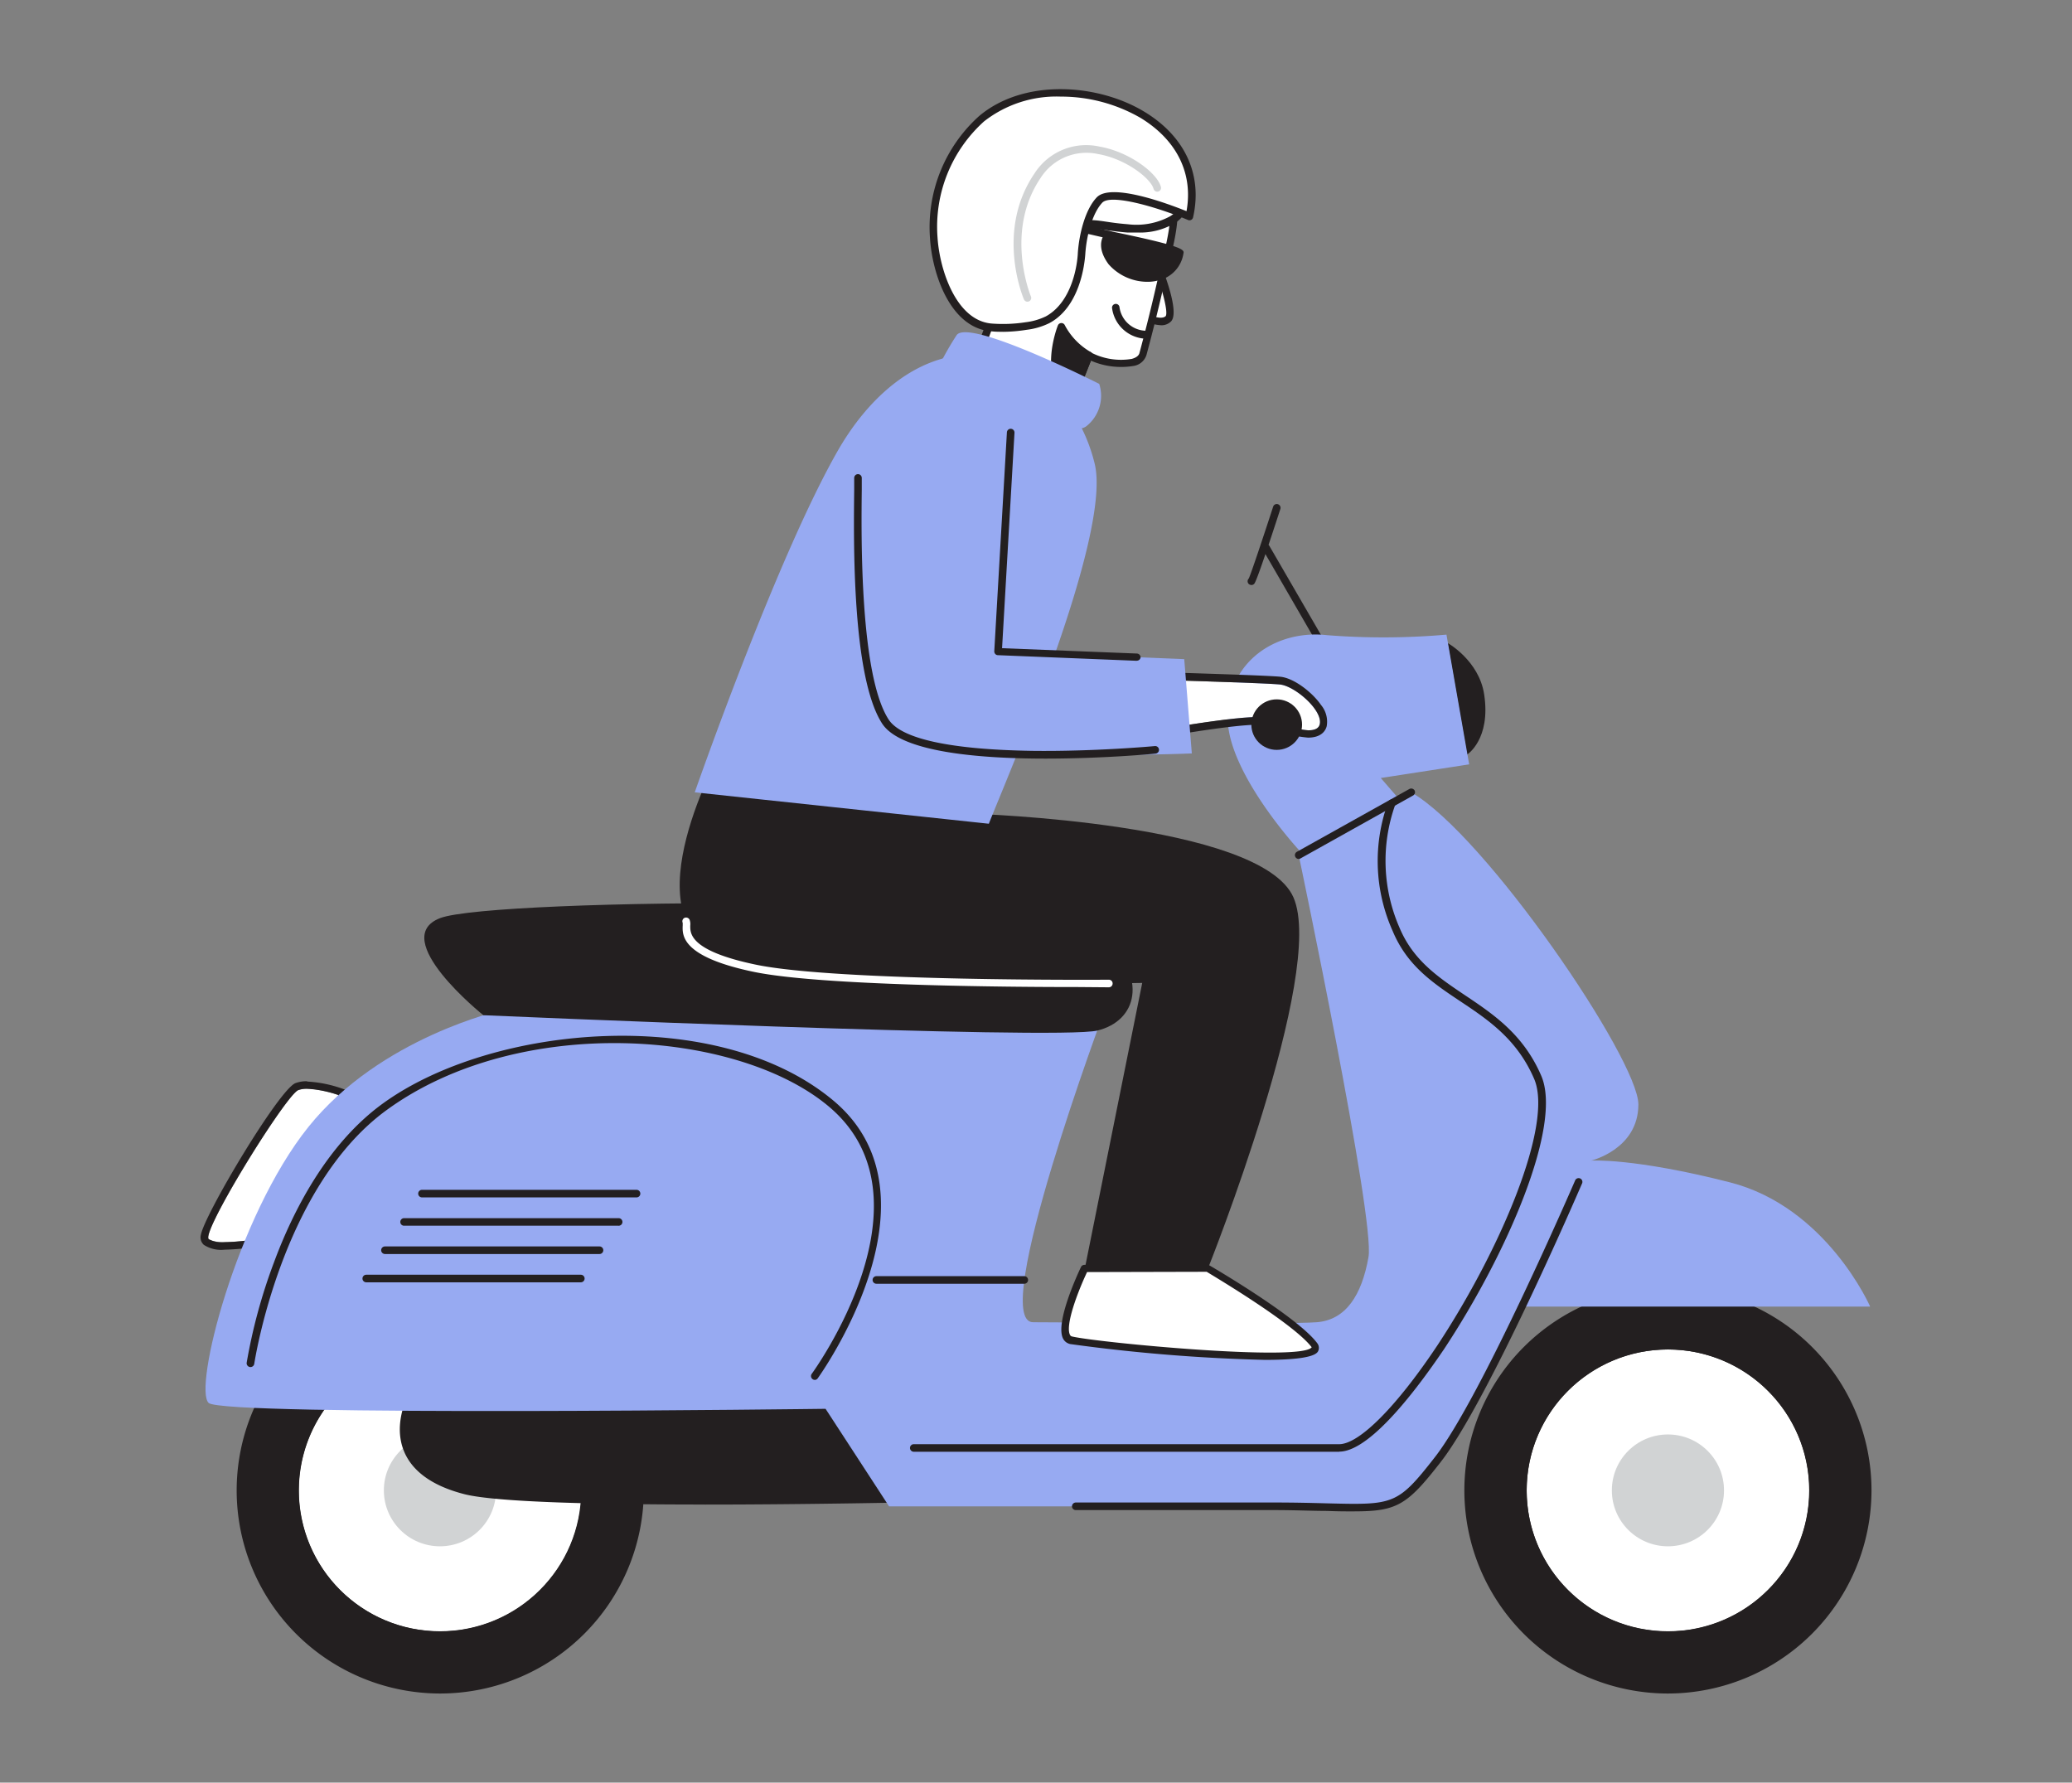 <?xml version="1.0" encoding="UTF-8" standalone="no"?>
<!-- Created with Inkscape (http://www.inkscape.org/) -->

<svg
   width="186"
   height="160"
   viewBox="0 0 49.212 42.333"
   version="1.1"
   id="svg5"
   inkscape:version="1.2 (dc2aedaf03, 2022-05-15)"
   sodipodi:docname="bgnd-motorcycle.svg"
   xmlns:inkscape="http://www.inkscape.org/namespaces/inkscape"
   xmlns:sodipodi="http://sodipodi.sourceforge.net/DTD/sodipodi-0.dtd"
   xmlns:xlink="http://www.w3.org/1999/xlink"
   xmlns="http://www.w3.org/2000/svg"
   xmlns:svg="http://www.w3.org/2000/svg">
  <rect x="0" y="0" width="49.212" height="42.333" fill="#808080" stroke="none"/>
  <sodipodi:namedview
     id="namedview7"
     pagecolor="#505050"
     bordercolor="#eeeeee"
     borderopacity="1"
     inkscape:showpageshadow="0"
     inkscape:pageopacity="0"
     inkscape:pagecheckerboard="0"
     inkscape:deskcolor="#505050"
     inkscape:document-units="px"
     showgrid="false"
     inkscape:zoom="5.6568542"
     inkscape:cx="122.24108"
     inkscape:cy="69.915183"
     inkscape:window-width="1366"
     inkscape:window-height="699"
     inkscape:window-x="0"
     inkscape:window-y="0"
     inkscape:window-maximized="1"
     inkscape:current-layer="layer1" />
  <defs
     id="defs2">
    <linearGradient
       id="linear-gradient"
       x1="104.12"
       y1="230.54"
       x2="151.94"
       y2="193.21"
       gradientUnits="userSpaceOnUse">
      <stop
         offset="0"
         stop-color="#fff"
         stop-opacity="0"
         id="stop6669" />
      <stop
         offset="0.98"
         stop-color="#0800bf"
         id="stop6671" />
    </linearGradient>
    <linearGradient
       id="linear-gradient-2"
       x1="83.23"
       y1="179.7"
       x2="129.79"
       y2="132.33"
       xlink:href="#linear-gradient" />
    <linearGradient
       id="linear-gradient-3"
       x1="175.78"
       y1="221.98"
       x2="199.13"
       y2="151.92"
       xlink:href="#linear-gradient" />
    <linearGradient
       id="linear-gradient-4"
       x1="253.03"
       y1="255.51"
       x2="276.6"
       y2="236.51"
       xlink:href="#linear-gradient" />
    <linearGradient
       id="linear-gradient-36"
       x1="183.83"
       y1="264.73"
       x2="185.9"
       y2="304.52"
       gradientUnits="userSpaceOnUse">
      <stop
         offset="0.01"
         id="stop18633" />
      <stop
         offset="0.08"
         stop-opacity="0.69"
         id="stop18635" />
      <stop
         offset="0.21"
         stop-opacity="0.32"
         id="stop18637" />
      <stop
         offset="1"
         stop-opacity="0"
         id="stop18639" />
    </linearGradient>
    <linearGradient
       id="linear-gradient-2-7"
       x1="198.79"
       y1="115.83"
       x2="207.47"
       y2="258.13"
       xlink:href="#linear-gradient-36" />
    <linearGradient
       id="linear-gradient-3-5"
       x1="2316.74"
       y1="-609.73"
       x2="2301.18"
       y2="-592.25"
       gradientTransform="matrix(-0.82,0.58,0.58,0.82,2373.07,-750.08)"
       xlink:href="#linear-gradient-36" />
    <linearGradient
       id="linear-gradient-4-3"
       x1="4330.77"
       y1="2142.84"
       x2="4507.33"
       y2="2228.49"
       gradientTransform="rotate(-142.1,1925.846,1863.027)"
       gradientUnits="userSpaceOnUse">
      <stop
         offset="0.01"
         id="stop18644" />
      <stop
         offset="0.08"
         stop-opacity="0.69"
         id="stop18646" />
      <stop
         offset="0.21"
         stop-opacity="0.32"
         id="stop18648" />
      <stop
         offset="1"
         stop-opacity="0"
         id="stop18650" />
    </linearGradient>
    <linearGradient
       id="linear-gradient-5"
       x1="151.05"
       y1="89.31"
       x2="160.05"
       y2="133.45"
       xlink:href="#linear-gradient-4-3" />
    <linearGradient
       id="linear-gradient-6"
       x1="2290.73"
       y1="-591.78"
       x2="2325.28"
       y2="-589.92"
       gradientTransform="matrix(-0.82,0.58,0.58,0.82,2373.07,-750.08)"
       xlink:href="#linear-gradient-36" />
    <linearGradient
       id="linear-gradient-7"
       x1="169.8"
       y1="127.82"
       x2="168.29"
       y2="306.52"
       xlink:href="#linear-gradient-4-3" />
    <linearGradient
       id="linear-gradient-8"
       x1="163.48"
       y1="158.08"
       x2="90.67"
       y2="199.84"
       xlink:href="#linear-gradient-4-3" />
    <linearGradient
       id="linear-gradient-9"
       x1="130.94"
       y1="144.46"
       x2="3.3"
       y2="217.66"
       xlink:href="#linear-gradient-4-3" />
    <linearGradient
       id="linear-gradient-10"
       x1="287.37"
       y1="96.88"
       x2="352.62"
       y2="250.07"
       xlink:href="#linear-gradient-4-3" />
    <linearGradient
       id="linear-gradient-11"
       x1="169.38"
       y1="134.78"
       x2="406.73"
       y2="301.18"
       xlink:href="#linear-gradient-4-3" />
    <linearGradient
       id="linear-gradient-12"
       x1="199.17"
       y1="253.11"
       x2="243.94"
       y2="12.38"
       xlink:href="#linear-gradient-4-3" />
    <linearGradient
       id="linear-gradient-13"
       x1="171.77"
       y1="88.49"
       x2="165.01"
       y2="385.82"
       xlink:href="#linear-gradient-4-3" />
    <linearGradient
       id="linear-gradient-14"
       x1="144.76"
       y1="213.89"
       x2="232.33"
       y2="309.06"
       xlink:href="#linear-gradient-4-3" />
    <linearGradient
       id="linear-gradient-15"
       x1="163.53"
       y1="235.49"
       x2="213.67"
       y2="305.68"
       xlink:href="#linear-gradient-36" />
    <linearGradient
       id="linear-gradient-56"
       x1="401.65"
       y1="531.54"
       x2="412.84"
       y2="766.45"
       gradientUnits="userSpaceOnUse">
      <stop
         offset="0"
         stop-opacity="0"
         id="stop25096" />
      <stop
         offset="0.97"
         id="stop25098" />
    </linearGradient>
    <linearGradient
       id="linear-gradient-2-2"
       x1="343.73"
       y1="-19.89"
       x2="352.93"
       y2="557.12"
       gradientUnits="userSpaceOnUse">
      <stop
         offset="0"
         stop-color="#fff"
         id="stop25101" />
      <stop
         offset="1"
         stop-color="#fff"
         stop-opacity="0"
         id="stop25103" />
    </linearGradient>
    <linearGradient
       id="linear-gradient-3-9"
       x1="347.72"
       y1="229.94"
       x2="317.85"
       y2="238.37"
       gradientUnits="userSpaceOnUse">
      <stop
         offset="0"
         stop-color="#ecc4d7"
         id="stop25106" />
      <stop
         offset="0.42"
         stop-color="#efd4d1"
         id="stop25108" />
      <stop
         offset="1"
         stop-color="#f2eac9"
         id="stop25110" />
    </linearGradient>
    <linearGradient
       id="linear-gradient-4-1"
       x1="187.08"
       y1="72.58"
       x2="175.47"
       y2="306.81"
       xlink:href="#linear-gradient-2-2" />
    <linearGradient
       id="linear-gradient-5-2"
       x1="254.98"
       y1="145.35"
       x2="260.59"
       y2="145.35"
       xlink:href="#linear-gradient-3-9" />
    <linearGradient
       id="linear-gradient-6-7"
       x1="211.53"
       y1="146.59"
       x2="219.07"
       y2="146.59"
       xlink:href="#linear-gradient-3-9" />
    <linearGradient
       id="linear-gradient-7-0"
       x1="215.55"
       y1="147.29"
       x2="214.69"
       y2="151.2"
       xlink:href="#linear-gradient-3-9" />
    <linearGradient
       id="linear-gradient-8-9"
       x1="1035.91"
       y1="145.99"
       x2="1035.06"
       y2="149.9"
       gradientTransform="matrix(-1,0,0,1,1292.73,0)"
       xlink:href="#linear-gradient-3-9" />
    <linearGradient
       id="linear-gradient-9-3"
       x1="344.61"
       y1="225.29"
       x2="482.94"
       y2="225.29"
       xlink:href="#linear-gradient-3-9" />
    <linearGradient
       id="linear-gradient-10-6"
       x1="410.4"
       y1="309.41"
       x2="407.64"
       y2="637.47"
       xlink:href="#linear-gradient-56" />
    <linearGradient
       id="linear-gradient-11-0"
       x1="543.37"
       y1="340.22"
       x2="513.15"
       y2="518.27"
       xlink:href="#linear-gradient-56" />
    <linearGradient
       id="linear-gradient-12-6"
       x1="532.19"
       y1="250.07"
       x2="645.19"
       y2="250.07"
       xlink:href="#linear-gradient-3-9" />
    <linearGradient
       id="linear-gradient-13-2"
       x1="234"
       y1="169.8"
       x2="237.72"
       y2="186.95"
       xlink:href="#linear-gradient-3-9" />
    <linearGradient
       id="linear-gradient-14-6"
       x1="225.86"
       y1="118.14"
       x2="245.01"
       y2="153.58"
       xlink:href="#linear-gradient-3-9" />
    <linearGradient
       id="linear-gradient-15-1"
       x1="485.39"
       y1="284.89"
       x2="396.05"
       y2="582.01"
       gradientUnits="userSpaceOnUse">
      <stop
         offset="0"
         stop-color="#fff"
         id="stop25124" />
      <stop
         offset="0.89"
         stop-color="#fff"
         stop-opacity="0"
         id="stop25126" />
    </linearGradient>
    <linearGradient
       id="linear-gradient-16"
       x1="344.74"
       y1="399.82"
       x2="343.8"
       y2="636.59"
       xlink:href="#linear-gradient-56" />
    <linearGradient
       id="linear-gradient-17"
       x1="349.95"
       y1="295.4"
       x2="344.36"
       y2="551.75"
       gradientUnits="userSpaceOnUse">
      <stop
         offset="0"
         stop-color="#fff"
         id="stop25130" />
      <stop
         offset="0.6"
         stop-color="#fff"
         stop-opacity="0.48"
         id="stop25132" />
      <stop
         offset="0.87"
         stop-color="#fff"
         stop-opacity="0.13"
         id="stop25134" />
      <stop
         offset="1"
         stop-color="#fff"
         stop-opacity="0"
         id="stop25136" />
    </linearGradient>
    <linearGradient
       id="linear-gradient-18"
       x1="348.28"
       y1="399.83"
       x2="347.35"
       y2="636.61"
       xlink:href="#linear-gradient-56" />
    <linearGradient
       id="linear-gradient-19"
       x1="353.65"
       y1="306.57"
       x2="348.05"
       y2="562.93"
       xlink:href="#linear-gradient-2-2" />
    <linearGradient
       id="linear-gradient-20"
       x1="359.05"
       y1="455.76"
       x2="348.79"
       y2="798.8"
       xlink:href="#linear-gradient-56" />
    <linearGradient
       id="linear-gradient-21"
       x1="1368"
       y1="235.8"
       x2="1338.13"
       y2="244.23"
       gradientTransform="matrix(-1,0,0,1,1841.96,0)"
       xlink:href="#linear-gradient-3-9" />
    <linearGradient
       id="linear-gradient-22"
       x1="394.52"
       y1="313.84"
       x2="371.37"
       y2="464.33"
       xlink:href="#linear-gradient-3-9" />
    <linearGradient
       id="linear-gradient-23"
       x1="593.46"
       y1="245.74"
       x2="660.05"
       y2="341.21"
       xlink:href="#linear-gradient-3-9" />
  </defs>
  <g
     inkscape:label="Layer 1"
     inkscape:groupmode="layer"
     id="layer1">
    <path
       d="m 27.5,6.343 c 0,0 0.417,1.061 0.248,1.228 -0.169,0.167 -0.564,-0.054 -0.564,-0.054"
       fill="#ffffff"
       id="path30112"
       style="stroke-width:0.179" />
    <path
       d="m 27.57,7.723 a 1.01,1.007 0 0 1 -0.429,-0.125 0.09,0.09 0 0 1 -0.036,-0.122 0.09,0.09 0 0 1 0.122,-0.034 c 0.11,0.059 0.359,0.156 0.458,0.066 0.063,-0.077 -0.063,-0.606 -0.268,-1.129 a 0.09,0.09 0 0 1 0.167,-0.066 c 0.131,0.335 0.419,1.136 0.226,1.323 a 0.323,0.323 0 0 1 -0.241,0.088 z"
       fill="#231f20"
       id="path30114"
       style="stroke-width:0.179" />
    <path
       d="m 27.694,4.292 c 0.411,0.615 0.056,1.613 -0.093,2.287 Q 27.392,7.504 27.146,8.418 c -0.104,0.387 -1.121,0.179 -1.276,0.023 l -0.898,2.269 A 6.395,6.379 0 0 1 23.782,9.967 C 23.043,9.415 23.153,8.775 23.153,8.775 23.466,7.538 24.181,6.212 24.702,5.041 a 1.951,1.947 0 0 1 0.453,-0.69 1.892,1.887 0 0 1 0.604,-0.326 c 0.5,-0.179 1.078,-0.319 1.551,-0.07 a 1.019,1.016 0 0 1 0.385,0.337 z"
       fill="#ffffff"
       id="path30116"
       style="stroke-width:0.179" />
    <path
       d="m 24.972,10.8 a 0.113,0.113 0 0 1 -0.034,0 6.611,6.594 0 0 1 -1.209,-0.756 C 22.955,9.465 23.06,8.789 23.063,8.766 23.302,7.827 23.757,6.859 24.199,5.923 24.344,5.611 24.488,5.307 24.619,5.011 a 2.016,2.011 0 0 1 0.476,-0.717 2.02,2.015 0 0 1 0.634,-0.353 c 0.437,-0.165 1.078,-0.358 1.617,-0.066 a 1.13,1.127 0 0 1 0.419,0.358 v 0 c 0.368,0.552 0.164,1.368 0,2.022 -0.031,0.118 -0.059,0.229 -0.081,0.333 -0.138,0.615 -0.291,1.237 -0.455,1.844 A 0.379,0.378 0 0 1 26.93,8.689 1.797,1.792 0 0 1 25.91,8.565 L 25.052,10.736 a 0.102,0.102 0 0 1 -0.049,0.05 0.124,0.124 0 0 1 -0.032,0.014 z m 1.743,-6.893 a 2.654,2.647 0 0 0 -0.925,0.203 1.912,1.907 0 0 0 -0.575,0.308 1.829,1.825 0 0 0 -0.429,0.661 c -0.133,0.296 -0.277,0.602 -0.424,0.914 -0.428,0.928 -0.888,1.889 -1.121,2.805 0,0.016 -0.084,0.586 0.597,1.097 a 7.261,7.243 0 0 0 1.078,0.694 l 0.863,-2.18 a 0.088,0.088 0 0 1 0.066,-0.056 0.092,0.091 0 0 1 0.081,0.025 1.542,1.538 0 0 0 0.954,0.145 q 0.149,-0.041 0.18,-0.129 c 0.164,-0.606 0.316,-1.224 0.453,-1.835 0.023,-0.106 0.052,-0.22 0.083,-0.339 0.155,-0.622 0.349,-1.394 0.025,-1.878 v 0 A 0.94,0.937 0 0 0 27.259,4.034 1.17,1.167 0 0 0 26.715,3.907 Z"
       fill="#231f20"
       id="path30118"
       style="stroke-width:0.179" />
    <path
       d="M 27.23,7.954 A 0.744,0.742 0 0 1 26.511,7.316"
       fill="#ffffff"
       id="path30120"
       style="stroke-width:0.179" />
    <path
       d="m 27.228,8.044 a 0.839,0.837 0 0 1 -0.814,-0.717 0.09,0.09 0 0 1 0.068,-0.108 0.088,0.088 0 0 1 0.106,0.068 0.65,0.649 0 0 0 0.638,0.568 0.09,0.09 0 0 1 0,0.179 z"
       fill="#231f20"
       id="path30122"
       style="stroke-width:0.179" />
    <path
       d="M 25.87,8.44 A 1.696,1.692 0 0 1 25.209,7.752 c 0,0 -0.485,1.255 0.264,1.69 z"
       fill="#231f20"
       id="path30124"
       style="stroke-width:0.179" />
    <path
       d="m 25.473,9.533 a 0.081,0.081 0 0 1 -0.045,-0.013 C 24.623,9.044 25.105,7.775 25.126,7.728 a 0.09,0.09 0 0 1 0.167,0 1.597,1.593 0 0 0 0.616,0.634 0.09,0.09 0 0 1 0.04,0.111 l -0.399,1.002 a 0.088,0.088 0 0 1 -0.056,0.052 0.074,0.073 0 0 1 -0.022,0.005 z M 25.232,7.983 c -0.09,0.33 -0.203,0.993 0.199,1.323 l 0.327,-0.826 A 1.93,1.925 0 0 1 25.232,7.983 Z"
       fill="#231f20"
       id="path30126"
       style="stroke-width:0.179" />
    <path
       d="m 28.019,6.011 c 0.018,-0.084 -1.682,-0.436 -1.682,-0.436 0,0 -0.257,0.21 0.066,0.645 0.323,0.436 1.438,0.651 1.615,-0.21 z"
       fill="#231f20"
       id="path30128"
       style="stroke-width:0.179" />
    <path
       d="M 27.272,6.692 A 1.231,1.228 0 0 1 26.33,6.275 C 25.962,5.776 26.276,5.509 26.28,5.507 a 0.09,0.09 0 0 1 0.075,-0.02 c 1.797,0.369 1.774,0.443 1.752,0.538 v 0 A 0.776,0.774 0 0 1 27.493,6.664 0.981,0.979 0 0 1 27.272,6.692 Z M 26.373,5.674 c -0.04,0.061 -0.097,0.22 0.106,0.495 a 1.064,1.061 0 0 0 0.979,0.324 0.591,0.59 0 0 0 0.464,-0.443 C 27.733,5.977 27.029,5.812 26.37,5.674 Z m 1.65,0.337 z m -0.088,-0.018 z"
       fill="#231f20"
       id="path30130"
       style="stroke-width:0.179" />
    <line
       x1="26.337"
       y1="5.576"
       x2="25.712"
       y2="5.43"
       fill="#231f20"
       id="line30132"
       style="stroke-width:0.179" />
    <path
       d="m 26.337,5.665 h -0.02 L 25.692,5.52 a 0.092,0.092 0 1 1 0.041,-0.179 l 0.624,0.145 a 0.09,0.09 0 0 1 -0.02,0.179 z"
       fill="#231f20"
       id="path30134"
       style="stroke-width:0.179" />
    <path
       d="M 27.825,5.237 A 0.629,0.627 0 0 0 28.116,4.893 0.652,0.651 0 0 0 28.042,4.432 C 27.746,3.848 27.018,3.577 26.368,3.66 A 1.668,1.663 0 0 0 25.563,3.97 C 25.246,4.212 24.828,4.964 25.324,5.246 a 1.34,1.337 0 0 0 0.579,0.079 c 0.295,0.018 0.586,0.077 0.88,0.099 A 1.739,1.735 0 0 0 27.825,5.237 Z"
       fill="#ffffff"
       id="path30136"
       style="stroke-width:0.179" />
    <path
       d="m 27.018,5.522 c -0.084,0 -0.165,0 -0.243,0 -0.146,-0.011 -0.291,-0.03 -0.431,-0.048 -0.14,-0.018 -0.298,-0.041 -0.447,-0.05 H 25.766 A 1.012,1.009 0 0 1 25.279,5.337 0.523,0.522 0 0 1 25.011,4.891 c -0.025,-0.376 0.275,-0.819 0.503,-0.991 a 1.743,1.739 0 0 1 0.848,-0.33 c 0.744,-0.093 1.472,0.244 1.765,0.821 a 0.731,0.729 0 0 1 0.081,0.525 0.719,0.717 0 0 1 -0.331,0.398 v 0 a 1.617,1.613 0 0 1 -0.859,0.208 z M 26.609,3.729 A 2,1.995 0 0 0 26.379,3.744 1.583,1.579 0 0 0 25.617,4.038 c -0.194,0.149 -0.451,0.538 -0.431,0.837 a 0.338,0.337 0 0 0 0.18,0.29 0.877,0.875 0 0 0 0.399,0.063 c 0.049,0 0.095,0 0.14,0 0.155,0 0.311,0.029 0.46,0.05 0.149,0.022 0.28,0.036 0.42,0.047 A 1.671,1.667 0 0 0 27.775,5.145 0.539,0.538 0 0 0 28.026,4.853 0.562,0.561 0 0 0 27.958,4.459 1.499,1.495 0 0 0 26.609,3.733 Z m 1.217,1.504 z"
       fill="#231f20"
       id="path30138"
       style="stroke-width:0.179" />
    <path
       d="m 24.88,7.599 0.036,-0.02 C 25.455,7.266 25.653,6.545 25.69,6.017 25.715,5.645 25.836,5.054 26.113,4.762 26.452,4.403 28.247,5.149 28.247,5.149 28.831,2.598 25.031,1.385 23.315,2.819 a 3.446,3.438 0 0 0 -1.137,2.825 c 0.049,0.776 0.449,2.065 1.376,2.133 a 3.691,3.682 0 0 0 0.821,-0.032 1.576,1.572 0 0 0 0.505,-0.145 z"
       fill="#ffffff"
       id="path30140"
       style="stroke-width:0.179" />
    <path
       d="m 23.822,7.879 c -0.092,0 -0.18,0 -0.273,-0.011 -0.976,-0.07 -1.409,-1.362 -1.461,-2.215 a 3.56,3.551 0 0 1 1.168,-2.898 c 1.078,-0.905 2.839,-0.762 3.926,-0.1 0.965,0.584 1.385,1.5 1.154,2.509 a 0.086,0.086 0 0 1 -0.047,0.059 0.086,0.086 0 0 1 -0.075,0 C 27.494,4.921 26.382,4.595 26.179,4.814 c -0.237,0.253 -0.372,0.787 -0.401,1.203 -0.018,0.283 -0.135,1.237 -0.816,1.635 l -0.04,0.022 a 1.659,1.654 0 0 1 -0.539,0.158 3.741,3.732 0 0 1 -0.562,0.048 z M 25.191,2.294 A 2.783,2.776 0 0 0 23.372,2.883 3.376,3.368 0 0 0 22.267,5.635 c 0.047,0.76 0.44,1.986 1.294,2.049 a 3.517,3.508 0 0 0 0.801,-0.032 1.499,1.495 0 0 0 0.476,-0.138 v 0 l 0.032,-0.018 C 25.476,7.137 25.59,6.264 25.6,6.002 25.629,5.586 25.762,4.993 26.046,4.69 26.38,4.332 27.723,4.83 28.181,5.015 28.343,4.118 27.949,3.323 27.088,2.799 A 3.774,3.764 0 0 0 25.191,2.294 Z"
       fill="#231f20"
       id="path30142"
       style="stroke-width:0.179" />
    <path
       d="m 24.402,7.165 a 0.092,0.091 0 0 1 -0.083,-0.056 C 24.291,7.044 23.645,5.477 24.571,4.118 a 1.455,1.452 0 0 1 1.538,-0.638 c 0.701,0.12 1.375,0.622 1.464,0.959 A 0.09,0.09 0 0 1 27.509,4.549 0.09,0.09 0 0 1 27.399,4.486 C 27.333,4.237 26.736,3.769 26.078,3.658 a 1.288,1.285 0 0 0 -1.358,0.561 c -0.871,1.278 -0.241,2.807 -0.235,2.821 a 0.09,0.09 0 0 1 -0.047,0.118 0.128,0.127 0 0 1 -0.036,0.007 z"
       fill="#d1d3d4"
       id="path30144"
       style="stroke-width:0.179" />
    <path
       d="m 31.469,15.511 a 0.092,0.091 0 0 1 -0.079,-0.045 l -1.389,-2.4 a 0.09,0.09 0 1 1 0.155,-0.09 l 1.391,2.4 a 0.088,0.088 0 0 1 -0.032,0.122 0.084,0.084 0 0 1 -0.045,0.013 z"
       fill="#231f20"
       id="path30146"
       style="stroke-width:0.179" />
    <path
       d="m 29.723,13.892 a 0.097,0.097 0 0 1 -0.065,-0.025 0.092,0.091 0 0 1 0,-0.127 c 0.043,-0.075 0.379,-1.088 0.58,-1.706 a 0.09,0.09 0 1 1 0.171,0.056 c -0.555,1.708 -0.604,1.758 -0.624,1.778 a 0.093,0.093 0 0 1 -0.063,0.025 z"
       fill="#231f20"
       id="path30148"
       style="stroke-width:0.179" />
    <path
       d="m 34.382,15.269 c 0,0 0.746,0.416 0.868,1.219 0.165,1.075 -0.408,1.434 -0.408,1.434 z"
       fill="#231f20"
       id="path30150"
       style="stroke-width:0.179" />
    <path
       d="m 8.039,26.005 c 0,0 -0.663,-0.233 -0.956,-0.117 -0.293,0.117 -2.314,3.379 -2.126,3.538 0.189,0.16 1.136,0 1.136,0 z"
       fill="#ffffff"
       id="path30152"
       style="stroke-width:0.179" />
    <path
       d="m 7.295,25.856 a 2.773,2.766 0 0 1 0.744,0.149 l -1.946,3.422 a 5.445,5.431 0 0 1 -0.758,0.072 0.663,0.661 0 0 1 -0.377,-0.072 C 4.769,29.267 6.789,26.005 7.083,25.888 a 0.579,0.577 0 0 1 0.212,-0.032 m 0,-0.179 A 0.748,0.746 0 0 0 7.017,25.722 C 6.625,25.876 4.861,28.835 4.771,29.324 a 0.239,0.238 0 0 0 0.07,0.238 0.753,0.751 0 0 0 0.494,0.115 5.815,5.8 0 0 0 0.789,-0.073 L 6.208,29.59 6.25,29.514 8.196,26.093 8.302,25.914 8.099,25.842 A 2.979,2.972 0 0 0 7.295,25.684 Z"
       fill="#231f20"
       id="path30154"
       style="stroke-width:0.179" />
    <ellipse
       cx="10.449"
       cy="35.393"
       fill="#231f20"
       id="circle30156"
       rx="4.746"
       ry="4.734"
       style="stroke-width:0.179" />
    <path
       d="m 10.456,40.217 a 4.835,4.823 0 1 1 4.835,-4.823 4.841,4.829 0 0 1 -4.835,4.823 z m 0,-9.467 a 4.656,4.644 0 1 0 4.656,4.644 4.661,4.649 0 0 0 -4.656,-4.644 z"
       fill="#231f20"
       id="path30158"
       style="stroke-width:0.179" />
    <ellipse
       cx="10.449"
       cy="35.393"
       fill="#ffffff"
       id="circle30160"
       rx="3.355"
       ry="3.346"
       style="stroke-width:0.179" />
    <path
       d="m 10.456,32.047 a 3.357,3.348 0 1 1 -3.357,3.346 3.355,3.346 0 0 1 3.357,-3.346 m 0,-0.179 a 3.536,3.527 0 1 0 3.535,3.526 3.54,3.531 0 0 0 -3.535,-3.526 z"
       fill="#231f20"
       id="path30162"
       style="stroke-width:0.179" />
    <ellipse
       cx="10.449"
       cy="35.393"
       fill="#d1d3d4"
       id="circle30164"
       rx="1.332"
       ry="1.328"
       style="stroke-width:0.179" />
    <path
       d="m 11.78,31.248 c -1.818,0.799 -3.491,3.436 -0.733,4.146 1.572,0.405 10.907,0.179 10.907,0.179 l -2.12,-3.764 c 0,0 -6.284,-1.341 -8.054,-0.561 z"
       fill="#231f20"
       id="path30166"
       style="stroke-width:0.179" />
    <path
       d="m 16.745,35.729 c -2.433,0 -4.958,-0.05 -5.72,-0.247 -1.19,-0.306 -1.484,-0.937 -1.524,-1.414 -0.09,-1.106 1.078,-2.393 2.243,-2.902 v 0 c 1.775,-0.783 7.852,0.511 8.109,0.566 a 0.092,0.091 0 0 1 0.059,0.043 l 2.12,3.764 a 0.099,0.099 0 0 1 0,0.09 0.095,0.095 0 0 1 -0.077,0.045 c -0.196,-0.002 -2.652,0.056 -5.211,0.056 z m -3.234,-4.635 c -0.719,0 -1.319,0.066 -1.702,0.235 v 0 c -1.078,0.475 -2.217,1.71 -2.135,2.724 0.049,0.599 0.528,1.032 1.389,1.255 1.438,0.369 9.524,0.21 10.733,0.179 l -2.027,-3.594 C 19.365,31.812 15.868,31.094 13.511,31.094 Z m -1.738,0.154 z"
       fill="#231f20"
       id="path30168"
       style="stroke-width:0.179" />
    <ellipse
       cx="39.615"
       cy="35.393"
       fill="#231f20"
       id="circle30170"
       rx="4.746"
       ry="4.734"
       style="stroke-width:0.179" />
    <path
       d="M 39.615,40.217 A 4.835,4.823 0 1 1 44.45,35.393 4.841,4.829 0 0 1 39.615,40.217 Z m 0,-9.467 a 4.656,4.644 0 1 0 4.656,4.644 4.663,4.651 0 0 0 -4.656,-4.644 z"
       fill="#231f20"
       id="path30172"
       style="stroke-width:0.179" />
    <ellipse
       cx="39.615"
       cy="35.393"
       fill="#ffffff"
       id="circle30174"
       rx="3.355"
       ry="3.346"
       style="stroke-width:0.179" />
    <path
       d="m 39.615,32.047 a 3.357,3.348 0 1 1 -3.355,3.346 3.355,3.346 0 0 1 3.355,-3.346 m 0,-0.179 a 3.536,3.527 0 1 0 3.545,3.526 3.54,3.531 0 0 0 -3.536,-3.526 z"
       fill="#231f20"
       id="path30176"
       style="stroke-width:0.179" />
    <ellipse
       cx="39.615"
       cy="35.393"
       fill="#d1d3d4"
       id="circle30178"
       rx="1.332"
       ry="1.328"
       style="stroke-width:0.179" />
    <path
       d="m 33.518,18.816 -2.672,1.493 c 0,0 1.817,8.637 1.657,9.544 -0.16,0.907 -0.539,1.493 -1.229,1.547 -0.69,0.054 -5.667,0 -6.737,0 -1.069,0 1.7,-7.411 1.7,-7.411 H 11.921 c 0,0 -2.886,0.64 -4.596,2.773 -1.711,2.133 -2.742,6.234 -2.367,6.556 0.376,0.323 14.65,0.138 14.65,0.138 l 1.508,2.316 h 11.443 c 1.711,0 3.581,-4.744 3.581,-4.744 h 8.278 c 0,0 -1.033,-2.364 -3.331,-2.95 -2.298,-0.586 -3.297,-0.516 -3.297,-0.516 0,0 1.123,-0.267 1.123,-1.334 0,-1.066 -3.63,-6.399 -5.394,-7.411 z"
       fill="#68e1fd"
       id="path30180"
       style="stroke-width:0.179;fill:#97aaf2;fill-opacity:1" />
    <path
       d="m 11.48,24.109 c 0,0 -2.282,-1.826 -1.024,-2.307 1.258,-0.48 14.762,-0.586 15.788,0.427 1.026,1.013 0.76,2.013 -0.18,2.244 -0.94,0.231 -14.584,-0.364 -14.584,-0.364 z"
       fill="#231f20"
       id="path30182"
       style="stroke-width:0.179" />
    <path
       d="m 31.219,20.549 c -0.108,-0.027 -2.061,-2.106 -2.059,-3.493 0.002,-1.387 1.195,-2.106 2.361,-1.972 a 17.119,17.076 0 0 0 2.834,-0.013 l 0.539,3.081 -2.099,0.324 0.695,0.801 z"
       fill="#68e1fd"
       id="path30184"
       style="stroke-width:0.179;fill:#97aaf2;fill-opacity:1" />
    <path
       d="m 23.6,18.667 c -0.18,-0.036 -6.458,-0.859 -6.458,-0.859 0,0 -2.232,3.972 -0.022,4.839 2.21,0.868 10.009,0.695 10.009,0.695 l -1.364,6.784 h 2.924 c 0,0 2.814,-7.039 2.031,-8.817 -0.783,-1.778 -7.622,-1.984 -7.622,-1.984 z"
       fill="#231f20"
       id="path30186"
       style="stroke-width:0.179" />
    <path
       d="m 16.501,18.816 c 0,0 1.959,-5.617 3.414,-8.141 0.663,-1.147 1.754,-2.233 3.163,-2.262 0.624,-0.013 1.152,0.075 1.63,0.489 a 4.056,4.045 0 0 1 1.294,2.119 c 0.408,1.73 -2.133,7.558 -2.516,8.541 z"
       fill="#68e1fd"
       id="path30188"
       style="stroke-width:0.179;fill:#97aaf2;fill-opacity:1" />
    <path
       d="m 27.584,16.147 c 0,0 2.458,0.072 2.816,0.108 0.358,0.036 1.033,0.624 0.943,0.952 -0.09,0.328 -1.017,-0.022 -1.283,-0.152 -0.266,-0.131 -2.616,0.289 -2.616,0.289 z"
       fill="#ffffff"
       id="path30190"
       style="stroke-width:0.179" />
    <path
       d="m 27.584,16.147 c 0,0 2.458,0.072 2.816,0.108 0.358,0.036 1.033,0.624 0.943,0.952 -0.027,0.099 -0.131,0.136 -0.27,0.136 a 2.967,2.959 0 0 1 -1.013,-0.289 0.562,0.561 0 0 0 -0.21,-0.025 c -0.649,0 -2.406,0.314 -2.406,0.314 l 0.14,-1.196 m -0.16,-0.179 -0.02,0.163 -0.14,1.194 -0.029,0.24 0.239,-0.041 c 0.018,0 1.75,-0.312 2.376,-0.312 a 0.65,0.649 0 0 1 0.138,0 3.066,3.058 0 0 0 1.078,0.305 c 0.322,0 0.417,-0.168 0.444,-0.269 a 0.622,0.62 0 0 0 -0.135,-0.507 c -0.205,-0.298 -0.641,-0.638 -0.965,-0.67 -0.359,-0.036 -2.728,-0.104 -2.828,-0.108 h -0.165 z"
       fill="#231f20"
       id="path30192"
       style="stroke-width:0.179" />
    <path
       d="m 19.351,32.769 a 0.083,0.082 0 0 1 -0.052,-0.018 0.09,0.09 0 0 1 -0.02,-0.125 c 0.031,-0.041 3.019,-4.153 0.406,-6.349 -2.178,-1.83 -7.344,-2.205 -10.489,0.075 -2.514,1.816 -3.15,5.992 -3.157,6.035 a 0.091,0.091 0 1 1 -0.18,-0.027 13.038,13.005 0 0 1 0.643,-2.368 c 0.438,-1.188 1.245,-2.81 2.589,-3.785 2.622,-1.902 7.985,-2.353 10.708,-0.066 2.722,2.287 -0.347,6.549 -0.377,6.591 a 0.088,0.088 0 0 1 -0.072,0.038 z"
       fill="#231f20"
       id="path30194"
       style="stroke-width:0.179" />
    <path
       d="m 24.328,30.486 h -3.513 a 0.09,0.09 0 0 1 -0.09,-0.09 0.09,0.09 0 0 1 0.09,-0.09 h 3.513 a 0.09,0.09 0 0 1 0.09,0.09 0.09,0.09 0 0 1 -0.09,0.09 z"
       fill="#231f20"
       id="path30196"
       style="stroke-width:0.179" />
    <path
       d="M 31.807,34.476 H 21.703 a 0.092,0.091 0 0 1 -0.09,-0.09 0.09,0.09 0 0 1 0.09,-0.09 h 10.104 c 0.476,0 1.367,-0.896 2.336,-2.352 1.491,-2.26 2.758,-5.241 2.295,-6.322 -0.403,-0.936 -1.078,-1.394 -1.747,-1.839 -0.668,-0.445 -1.274,-0.853 -1.617,-1.681 a 4.079,4.069 0 0 1 -0.102,-3.058 0.09,0.09 0 1 1 0.164,0.073 3.982,3.972 0 0 0 0.104,2.914 c 0.327,0.78 0.924,1.179 1.556,1.604 0.683,0.457 1.389,0.932 1.811,1.914 0.507,1.179 -0.812,4.225 -2.311,6.492 -0.496,0.731 -1.705,2.432 -2.489,2.432 z"
       fill="#231f20"
       id="path30198"
       style="stroke-width:0.179" />
    <path
       d="m 32.172,35.892 c -0.18,0 -0.401,0 -0.65,-0.011 -0.338,0 -0.758,-0.02 -1.258,-0.02 h -4.713 a 0.09,0.09 0 0 1 -0.09,-0.09 0.092,0.091 0 0 1 0.09,-0.09 h 4.704 c 0.509,0 0.931,0.011 1.27,0.02 1.574,0.039 1.668,0.041 2.555,-1.097 1.098,-1.407 3.305,-6.512 3.328,-6.564 a 0.09,0.09 0 1 1 0.164,0.072 c -0.09,0.21 -2.239,5.176 -3.349,6.601 -0.794,1.022 -1.037,1.178 -2.05,1.178 z"
       fill="#231f20"
       id="path30200"
       style="stroke-width:0.179" />
    <path
       d="m 25.766,30.127 c 0,0 -0.774,1.599 -0.32,1.706 0.455,0.108 6.232,0.726 5.773,0.113 -0.458,-0.613 -2.53,-1.819 -2.53,-1.819 z"
       fill="#ffffff"
       id="path30202"
       style="stroke-width:0.179" />
    <path
       d="m 30.042,32.294 a 41.005,40.902 0 0 1 -4.618,-0.375 0.248,0.247 0 0 1 -0.18,-0.14 c -0.18,-0.391 0.368,-1.559 0.431,-1.692 a 0.092,0.091 0 0 1 0.081,-0.05 h 2.924 a 0.081,0.081 0 0 1 0.045,0.013 c 0.084,0.048 2.092,1.222 2.557,1.843 a 0.18,0.179 0 0 1 0.018,0.206 c -0.09,0.142 -0.586,0.195 -1.258,0.195 z m -4.223,-2.085 c -0.225,0.475 -0.518,1.255 -0.408,1.486 a 0.07,0.07 0 0 0 0.05,0.043 c 0.622,0.147 5.454,0.602 5.693,0.256 -0.429,-0.561 -2.277,-1.658 -2.494,-1.792 z"
       fill="#231f20"
       id="path30204"
       style="stroke-width:0.179" />
    <path
       d="m 24.028,10.635 -0.327,4.839 4.426,0.179 0.18,2.239 c 0,0 -6.021,0.269 -7.27,-0.755 -1.249,-1.023 -0.429,-6.01 0.248,-6.716 0.677,-0.706 2.848,-1.305 2.744,0.213 z"
       fill="#68e1fd"
       id="path30206"
       style="stroke-width:0.179;fill:#97aaf2;fill-opacity:1" />
    <path
       d="m 15.128,28.435 h -5.096 a 0.09,0.09 0 1 1 0,-0.179 h 5.096 a 0.09,0.09 0 0 1 0,0.179 z"
       fill="#231f20"
       id="path30208"
       style="stroke-width:0.179" />
    <path
       d="M 14.684,29.108 H 9.588 a 0.09,0.09 0 0 1 0,-0.179 h 5.096 a 0.09,0.09 0 1 1 0,0.179 z"
       fill="#231f20"
       id="path30210"
       style="stroke-width:0.179" />
    <path
       d="M 14.239,29.78 H 9.143 a 0.092,0.091 0 0 1 -0.09,-0.09 0.09,0.09 0 0 1 0.09,-0.09 h 5.096 a 0.09,0.09 0 0 1 0.09,0.09 0.09,0.09 0 0 1 -0.09,0.09 z"
       fill="#231f20"
       id="path30212"
       style="stroke-width:0.179" />
    <path
       d="M 13.795,30.452 H 8.699 a 0.09,0.09 0 0 1 -0.09,-0.09 0.09,0.09 0 0 1 0.09,-0.09 h 5.096 a 0.09,0.09 0 0 1 0.09,0.09 0.09,0.09 0 0 1 -0.09,0.09 z"
       fill="#231f20"
       id="path30214"
       style="stroke-width:0.179" />
    <path
       d="m 30.846,20.398 a 0.088,0.088 0 0 1 -0.079,-0.047 0.09,0.09 0 0 1 0.034,-0.122 l 2.674,-1.493 a 0.092,0.091 0 0 1 0.122,0.034 0.09,0.09 0 0 1 -0.036,0.122 l -2.672,1.493 a 0.079,0.079 0 0 1 -0.043,0.013 z"
       fill="#231f20"
       id="path30216"
       style="stroke-width:0.179" />
    <ellipse
       cx="30.323"
       cy="17.208"
       fill="#231f20"
       id="circle30218"
       rx="0.602"
       ry="0.6"
       style="stroke-width:0.179" />
    <path
       d="m 26.997,15.692 v 0 l -3.296,-0.133 a 0.086,0.086 0 0 1 -0.063,-0.029 0.095,0.095 0 0 1 -0.023,-0.065 l 0.3,-5.198 a 0.09,0.09 0 1 1 0.18,0.011 l -0.295,5.115 3.204,0.127 a 0.092,0.091 0 0 1 0.086,0.093 0.09,0.09 0 0 1 -0.093,0.077 z"
       fill="#231f20"
       id="path30220"
       style="stroke-width:0.179" />
    <path
       d="m 24.831,18.015 c -1.608,0 -3.443,-0.158 -3.88,-0.833 -0.719,-1.111 -0.677,-4.339 -0.663,-5.556 0,-0.117 0,-0.21 0,-0.276 a 0.09,0.09 0 1 1 0.18,0 c 0,0.066 0,0.161 0,0.278 -0.013,1.086 -0.05,4.39 0.636,5.456 0.3,0.466 1.482,0.717 3.414,0.747 1.482,0.018 2.891,-0.111 2.906,-0.113 a 0.09,0.09 0 1 1 0.016,0.179 c -0.093,0.011 -1.27,0.118 -2.609,0.118 z"
       fill="#231f20"
       id="path30222"
       style="stroke-width:0.179" />
    <path
       d="m 26.107,9.116 c 0,0 -3.103,-1.572 -3.387,-1.156 a 7.286,7.268 0 0 0 -0.552,1.018 c 0,0 3.132,1.565 3.641,1.138 a 0.924,0.921 0 0 0 0.298,-1 z"
       fill="#68e1fd"
       id="path30224"
       style="stroke-width:0.179;fill:#97aaf2;fill-opacity:1" />
    <path
       d="m 25.609,23.44 c -1.745,0 -6.109,-0.034 -7.694,-0.358 -1.73,-0.358 -1.711,-0.866 -1.7,-1.109 0,-0.022 0,-0.048 0,-0.057 a 0.09,0.09 0 0 1 0.041,-0.118 0.093,0.093 0 0 1 0.122,0.043 0.302,0.301 0 0 1 0.016,0.14 c 0,0.179 -0.025,0.597 1.556,0.927 1.941,0.405 8.321,0.358 8.386,0.358 a 0.088,0.088 0 0 1 0.09,0.09 0.09,0.09 0 0 1 -0.09,0.09 z"
       fill="#ffffff"
       id="path30226"
       style="stroke-width:0.179" />
  </g>
</svg>
